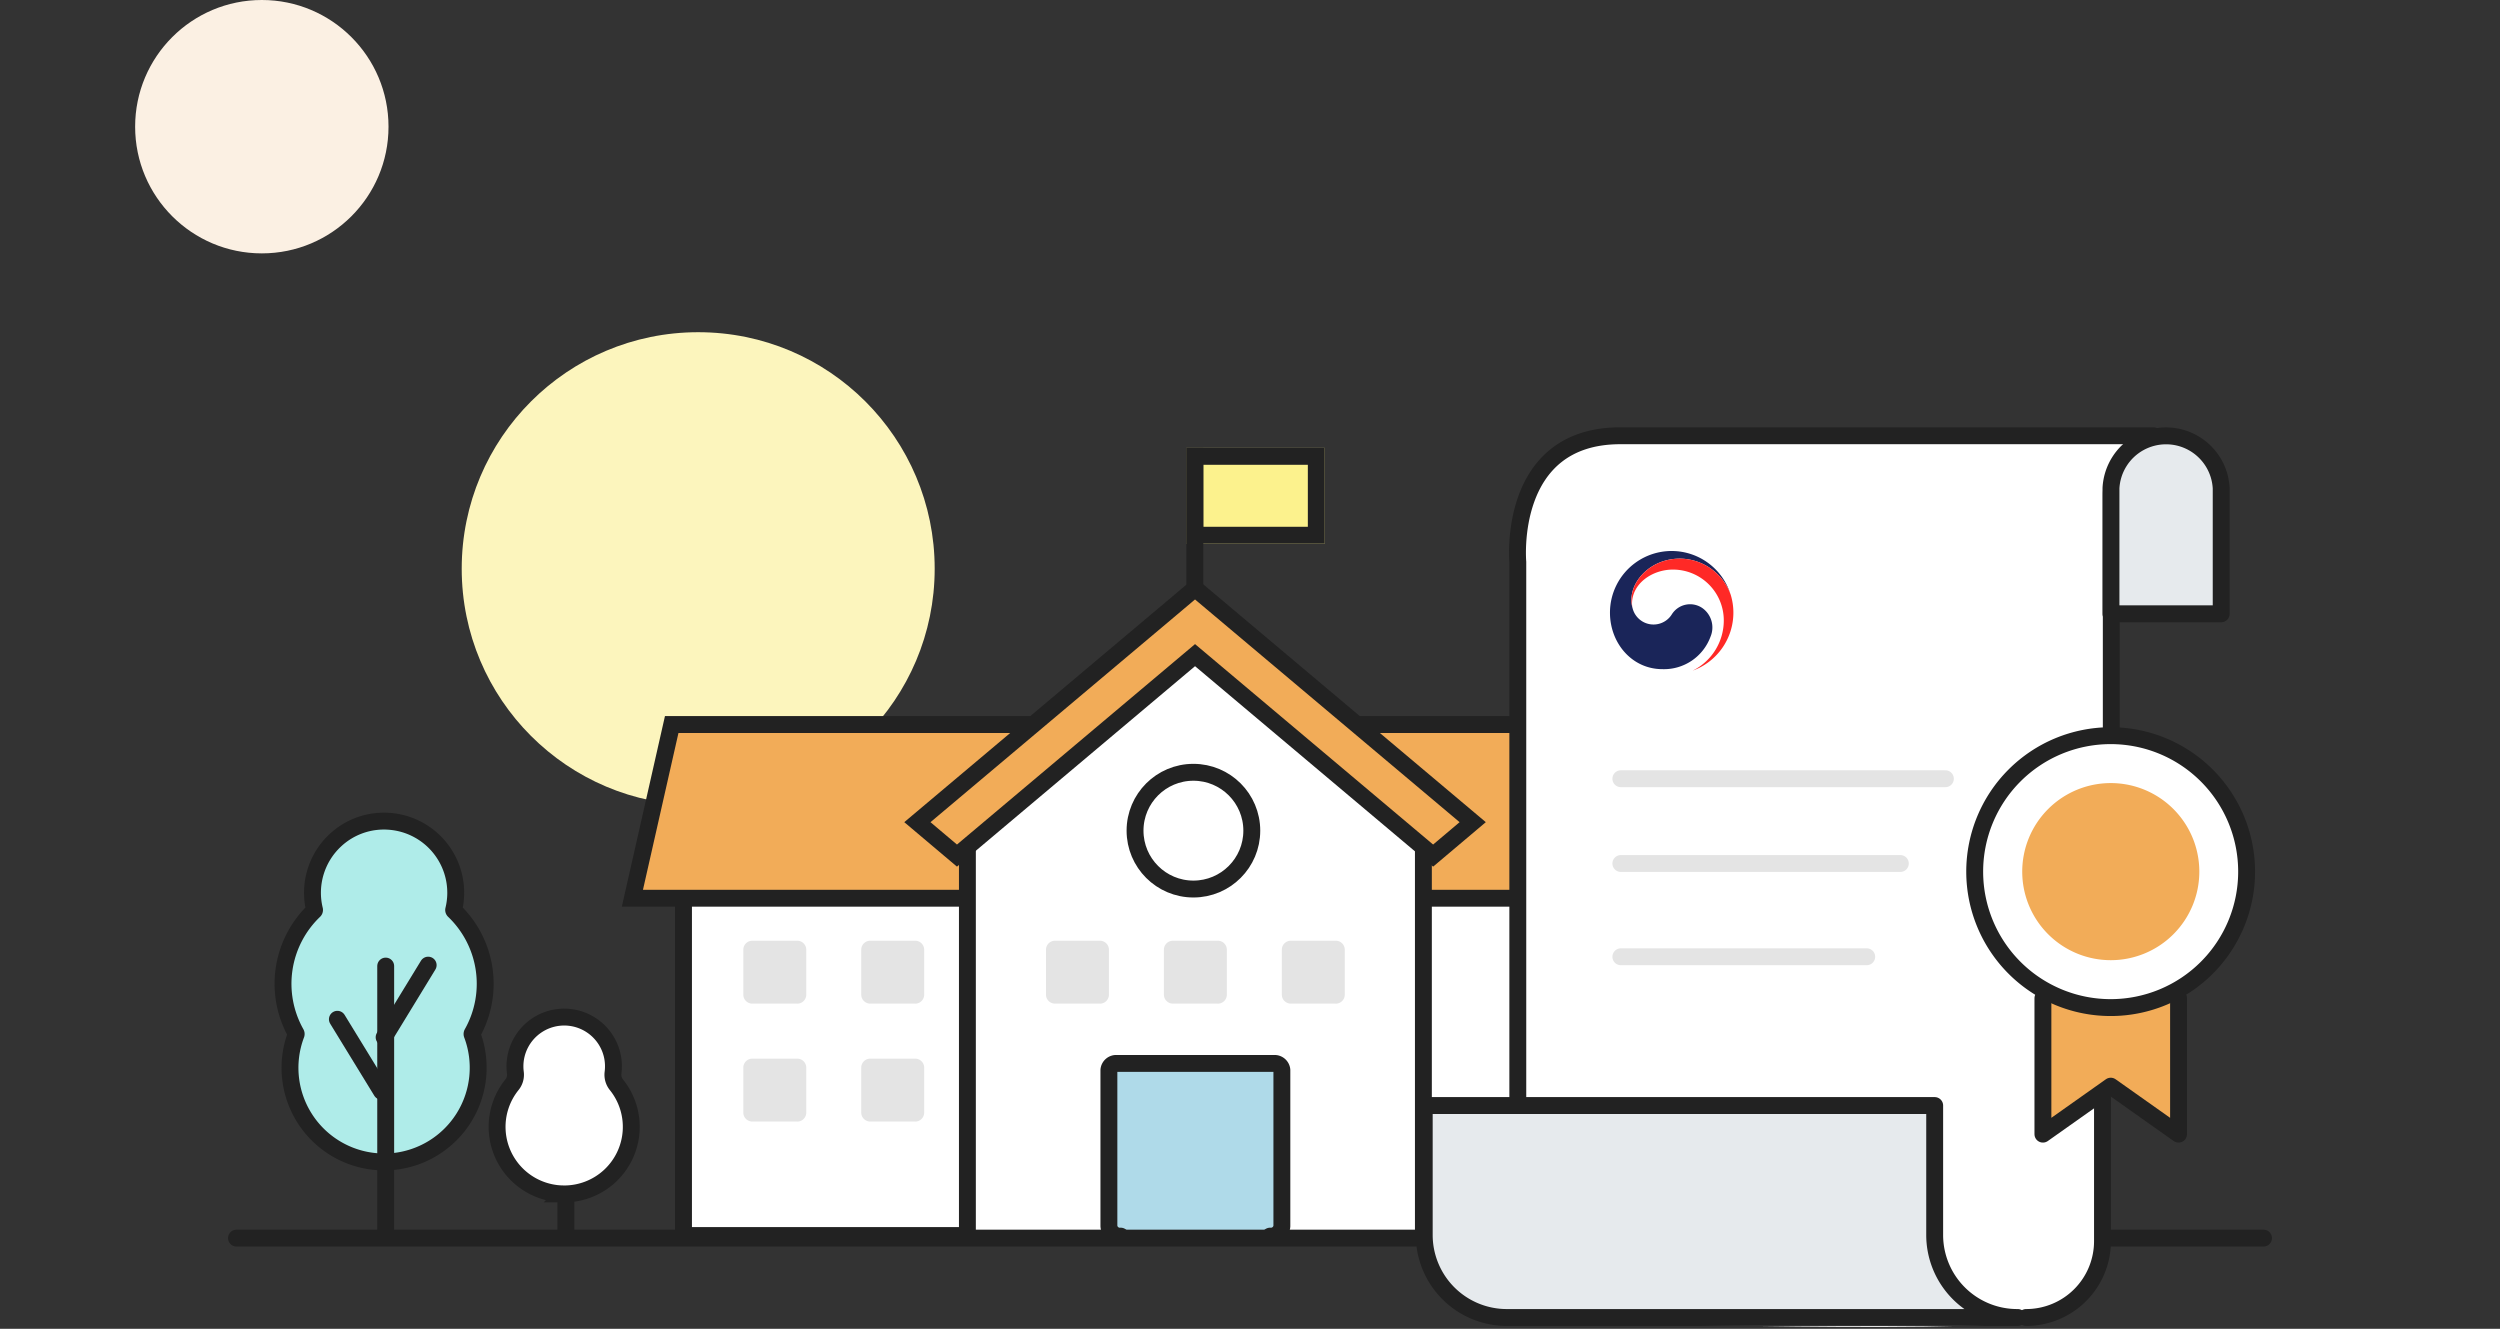 <svg xmlns="http://www.w3.org/2000/svg" xmlns:xlink="http://www.w3.org/1999/xlink" width="444" height="236" viewBox="0 0 444 236">
  <rect x="0" y="0" width="444" height="236" fill="#333333" stroke="none"/>
  <defs>
    <style>
      .cls-1, .cls-11, .cls-19, .cls-7 {
        fill: none;
      }

      .cls-2 {
        fill: rgba(255,191,191,0.5);
        opacity: 0;
      }

      .cls-3 {
        fill: #fcf5bd;
      }

      .cls-4 {
        fill: #fbf0e3;
      }

      .cls-5 {
        clip-path: url(#clip-path);
      }

      .cls-16, .cls-17, .cls-6, .cls-9 {
        fill: #fff;
      }

      .cls-10, .cls-11, .cls-13, .cls-14, .cls-17, .cls-18, .cls-22, .cls-6, .cls-7, .cls-8, .cls-9 {
        stroke: #222;
      }

      .cls-6, .cls-8 {
        stroke-miterlimit: 10;
      }

      .cls-10, .cls-11, .cls-13, .cls-14, .cls-17, .cls-18, .cls-19, .cls-22, .cls-6, .cls-7, .cls-8, .cls-9 {
        stroke-width: 3px;
      }

      .cls-11, .cls-13, .cls-17, .cls-18, .cls-19, .cls-22, .cls-7 {
        stroke-linecap: round;
      }

      .cls-13, .cls-17, .cls-18, .cls-19, .cls-22, .cls-7 {
        stroke-linejoin: round;
      }

      .cls-8 {
        fill: #afece9;
      }

      .cls-10, .cls-22, .cls-23 {
        fill: #f2ac58;
      }

      .cls-12 {
        fill: #e4e4e4;
      }

      .cls-13 {
        fill: #afdae9;
      }

      .cls-14 {
        fill: #fcf28d;
      }

      .cls-15 {
        fill: #222;
      }

      .cls-18 {
        fill: #e6eaed;
      }

      .cls-19 {
        stroke: #e4e4e4;
      }

      .cls-20 {
        fill: #1a2559;
      }

      .cls-21 {
        fill: #ff2926;
      }

      .cls-24 {
        stroke: none;
      }
    </style>
    <clipPath id="clip-path">
      <rect id="사각형_461121" data-name="사각형 461121" class="cls-1" width="363" height="163"/>
    </clipPath>
  </defs>
  <g id="SWKDIFDT2400_2" transform="translate(-622 -2035)">
    <g id="deco">
      <rect id="BG" class="cls-2" width="444" height="236" transform="translate(622 2035)"/>
      <circle id="타원_559" data-name="타원 559" class="cls-3" cx="42" cy="42" r="42" transform="translate(704 2094)"/>
      <circle id="타원_560" data-name="타원 560" class="cls-4" cx="22.5" cy="22.5" r="22.5" transform="translate(646 2035)"/>
    </g>
    <g id="img" transform="translate(663 2094)">
      <g id="그룹_626294" data-name="그룹 626294" transform="translate(-0.5 -0.616)">
        <path id="패스_3405" data-name="패스 3405" class="cls-6" d="M59.676,153.652a12.092,12.092,0,0,1-1.382-.079,11.91,11.91,0,0,1-7.911-19.254,2.825,2.825,0,0,0,.655-2.14A8.576,8.576,0,0,1,50.957,131a8.747,8.747,0,0,1,17.274-1.952,8.835,8.835,0,0,1,.143,3.092A2.833,2.833,0,0,0,69,134.3a11.91,11.91,0,0,1-9.328,19.356Z"/>
        <line id="선_263" data-name="선 263" class="cls-7" y1="7" transform="translate(60 154.19)"/>
        <path id="패스_3406" data-name="패스 3406" class="cls-8" d="M27.709,147.977a16.719,16.719,0,0,1-15.624-22.639.237.237,0,0,0-.013-.2,17.95,17.95,0,0,1,3.237-21.779.186.186,0,0,0,.048-.174A12.734,12.734,0,0,1,19,90.9a12.624,12.624,0,0,1,9.518-3.427,12.723,12.723,0,0,1,11.555,15.724.178.178,0,0,0,.053.164,17.95,17.95,0,0,1,3.236,21.778.251.251,0,0,0-.01.213,16.737,16.737,0,0,1-14.12,22.561Q28.47,147.976,27.709,147.977Z"/>
        <line id="선_264" data-name="선 264" class="cls-7" y2="48" transform="translate(28 113.19)"/>
        <line id="선_265" data-name="선 265" class="cls-7" x1="7.823" y2="12.811" transform="translate(27.72 113.024)"/>
        <line id="선_266" data-name="선 266" class="cls-7" x1="7.841" y1="12.8" transform="translate(19.419 122.638)"/>
        <g id="그룹_626323" data-name="그룹 626323" transform="translate(1203.314 -5306.301)">
          <rect id="사각형_461152" data-name="사각형 461152" class="cls-9" width="182.902" height="67.716" transform="translate(-1122.425 5399.631)"/>
          <path id="패스_3558" data-name="패스 3558" class="cls-10" d="M6.981,0H194.072l6.981,30.846H0Z" transform="translate(-1131.5 5376.595)"/>
          <g id="그룹_626323-2" data-name="그룹 626323" transform="translate(-1111.796 5352.421)">
            <path id="패스_3529" data-name="패스 3529" class="cls-9" d="M114.5,106.648V27.2a1.3,1.3,0,0,1,1.4-1.168L155.421,1.5l38.663,24.534a1.3,1.3,0,0,1,1.4,1.168v79.445" transform="translate(-74.708 8.385)"/>
            <path id="패스_3557" data-name="패스 3557" class="cls-11" d="M115,0" transform="translate(4.724 22.079)"/>
            <g id="그룹_626315" data-name="그룹 626315" transform="translate(53.754 62.569)">
              <path id="패스_3534" data-name="패스 3534" class="cls-12" d="M145.227,76.67h-7.979a1.6,1.6,0,0,1-1.6-1.6V67.1a1.6,1.6,0,0,1,1.6-1.6h7.979a1.6,1.6,0,0,1,1.6,1.6v7.978a1.6,1.6,0,0,1-1.6,1.6" transform="translate(-135.653 -65.5)"/>
              <path id="패스_3535" data-name="패스 3535" class="cls-12" d="M175.227,76.67h-7.979a1.6,1.6,0,0,1-1.6-1.6V67.1a1.6,1.6,0,0,1,1.6-1.6h7.979a1.6,1.6,0,0,1,1.6,1.6v7.978a1.6,1.6,0,0,1-1.6,1.6" transform="translate(-144.71 -65.5)"/>
              <path id="패스_3536" data-name="패스 3536" class="cls-12" d="M205.227,76.67h-7.979a1.6,1.6,0,0,1-1.6-1.6V67.1a1.6,1.6,0,0,1,1.6-1.6h7.979a1.6,1.6,0,0,1,1.6,1.6v7.978a1.6,1.6,0,0,1-1.6,1.6" transform="translate(-153.767 -65.5)"/>
            </g>
            <path id="패스_3556" data-name="패스 3556" class="cls-10" d="M172.042,43.013,127.151,5.225,122.724,1.5,118.575,5,73.415,43.013l7.031,5.936,42.283-35.6,42.283,35.6Z" transform="translate(-42.507 -1.5)"/>
            <g id="타원_571" data-name="타원 571" class="cls-9" transform="translate(68.065 31.154)">
              <circle class="cls-24" cx="11.868" cy="11.868" r="11.868"/>
              <circle class="cls-1" cx="11.868" cy="11.868" r="10.368"/>
            </g>
            <g id="그룹_626324" data-name="그룹 626324" transform="translate(129.847 62.569)">
              <path id="패스_3535-2" data-name="패스 3535" class="cls-12" d="M175.227,76.67h-7.979a1.6,1.6,0,0,1-1.6-1.6V67.1a1.6,1.6,0,0,1,1.6-1.6h7.979a1.6,1.6,0,0,1,1.6,1.6v7.978a1.6,1.6,0,0,1-1.6,1.6" transform="translate(-144.71 -65.5)"/>
              <path id="패스_3538" data-name="패스 3538" class="cls-12" d="M175.227,106.67h-7.979a1.6,1.6,0,0,1-1.6-1.6V97.1a1.6,1.6,0,0,1,1.6-1.6h7.979a1.6,1.6,0,0,1,1.6,1.6v7.978a1.6,1.6,0,0,1-1.6,1.6" transform="translate(-144.71 -74.557)"/>
            </g>
            <g id="그룹_626325" data-name="그룹 626325" transform="translate(0 62.569)">
              <path id="패스_3534-2" data-name="패스 3534" class="cls-12" d="M145.227,76.67h-7.979a1.6,1.6,0,0,1-1.6-1.6V67.1a1.6,1.6,0,0,1,1.6-1.6h7.979a1.6,1.6,0,0,1,1.6,1.6v7.978a1.6,1.6,0,0,1-1.6,1.6" transform="translate(-135.653 -65.5)"/>
              <path id="패스_3535-3" data-name="패스 3535" class="cls-12" d="M175.227,76.67h-7.979a1.6,1.6,0,0,1-1.6-1.6V67.1a1.6,1.6,0,0,1,1.6-1.6h7.979a1.6,1.6,0,0,1,1.6,1.6v7.978a1.6,1.6,0,0,1-1.6,1.6" transform="translate(-144.71 -65.5)"/>
              <path id="패스_3537" data-name="패스 3537" class="cls-12" d="M145.227,106.67h-7.979a1.6,1.6,0,0,1-1.6-1.6V97.1a1.6,1.6,0,0,1,1.6-1.6h7.979a1.6,1.6,0,0,1,1.6,1.6v7.978a1.6,1.6,0,0,1-1.6,1.6" transform="translate(-135.653 -74.557)"/>
              <path id="패스_3538-2" data-name="패스 3538" class="cls-12" d="M175.227,106.67h-7.979a1.6,1.6,0,0,1-1.6-1.6V97.1a1.6,1.6,0,0,1,1.6-1.6h7.979a1.6,1.6,0,0,1,1.6,1.6v7.978a1.6,1.6,0,0,1-1.6,1.6" transform="translate(-144.71 -74.557)"/>
            </g>
            <path id="패스_3559" data-name="패스 3559" class="cls-13" d="M152.594,160.169A1.952,1.952,0,0,1,150.5,158.4V130.68a1.3,1.3,0,0,1,1.4-1.18H179.82a1.3,1.3,0,0,1,1.4,1.18V158.4a1.952,1.952,0,0,1-2.094,1.769" transform="translate(-85.577 -45.136)"/>
          </g>
          <g id="그룹_626326" data-name="그룹 626326" transform="translate(-1032.109 5327.464)">
            <g id="사각형_461153" data-name="사각형 461153" class="cls-14" transform="translate(-1 0)">
              <rect class="cls-24" width="24.568" height="17.008"/>
              <rect class="cls-1" x="1.5" y="1.5" width="21.568" height="14.008"/>
            </g>
            <rect id="사각형_461154" data-name="사각형 461154" class="cls-15" width="3" height="25.512" transform="translate(-1 0)"/>
          </g>
        </g>
        <path id="패스_3409" data-name="패스 3409" class="cls-7" d="M361.5,161.5H1.5"/>
        <g id="그룹_1819" data-name="그룹 1819" transform="translate(212.444 19.008)">
          <g id="그룹_1817" data-name="그룹 1817">
            <g id="그룹_1814" data-name="그룹 1814" transform="translate(16.562)">
              <path id="패스_7378" data-name="패스 7378" class="cls-16" d="M421.238,640.759v76.17s.671,13.374-12.842,15.854-90.107,0-90.107,0v-83Z" transform="translate(-316.348 -575.623)"/>
              <path id="패스_2948" data-name="패스 2948" class="cls-17" d="M424.638,190.51V146.425s0-.185,0-.512V134.505A11.166,11.166,0,0,1,432.11,124H337.451c-20.24,0-18.215,22.426-18.215,22.426v95.02" transform="translate(-319.18 -124)"/>
              <path id="패스_2949" data-name="패스 2949" class="cls-7" d="M379.18,235.215a13.551,13.551,0,0,0,13.552-13.552V195.339" transform="translate(-288.836 -78.62)"/>
            </g>
            <g id="그룹_1815" data-name="그룹 1815" transform="translate(0 118.952)">
              <path id="패스_2950" data-name="패스 2950" class="cls-18" d="M322.926,240.643h90.655a14.66,14.66,0,0,1-14.746-14.574V203H308.18v23.069A14.66,14.66,0,0,0,322.926,240.643Z" transform="translate(-308.18 -203)"/>
            </g>
            <g id="그룹_1816" data-name="그룹 1816" transform="translate(34.919 60.909)">
              <line id="선_815" data-name="선 815" class="cls-19" x2="49.637" transform="translate(0 15.057)"/>
              <line id="선_816" data-name="선 816" class="cls-19" x2="57.637"/>
              <line id="선_817" data-name="선 817" class="cls-19" x2="43.666" transform="translate(0 31.62)"/>
            </g>
            <path id="패스_2951" data-name="패스 2951" class="cls-18" d="M408.754,155.62V133.313a9.8,9.8,0,0,0-19.574,0V155.62Z" transform="translate(-267.216 -124)"/>
            <g id="그룹_629926" data-name="그룹 629926" transform="translate(32.995 20.447)">
              <g id="그룹_503" data-name="그룹 503" transform="translate(0 0.017)">
                <path id="패스_899" data-name="패스 899" class="cls-20" d="M196.134,99.336a3.832,3.832,0,0,0-5.45,1.144,3.835,3.835,0,0,1-6.933-1.054h0l-.011-.04-.013-.049a4.913,4.913,0,0,1-.2-1.524c0-3.437,3.526-7.263,8.6-7.263a9.686,9.686,0,0,1,8.943,6.159c-.013-.038-.024-.077-.038-.116a10.953,10.953,0,0,0-21.313,3.553c0,5.406,3.9,10.034,9.308,10.034a8.8,8.8,0,0,0,8.543-5.752A4.22,4.22,0,0,0,196.134,99.336Z" transform="translate(-179.727 -89.194)"/>
              </g>
              <g id="그룹_504" data-name="그룹 504" transform="translate(3.804 1.373)">
                <path id="패스_900" data-name="패스 900" class="cls-21" d="M200.94,96.849a9.657,9.657,0,0,0-9.012-6.373c-5.078,0-8.6,3.826-8.6,7.263a4.913,4.913,0,0,0,.2,1.524,3.235,3.235,0,0,1-.1-.782c0-3.579,3.584-6.06,7.267-6.06a9.03,9.03,0,0,1,9.031,9.029,9.956,9.956,0,0,1-5.519,8.919v0a10.956,10.956,0,0,0,7.223-10.3A10.831,10.831,0,0,0,200.94,96.849Z" transform="translate(-183.324 -90.476)"/>
              </g>
            </g>
          </g>
          <g id="그룹_1818" data-name="그룹 1818" transform="translate(97.872 53.263)">
            <path id="패스_2952" data-name="패스 2952" class="cls-22" d="M405.243,200.964V225.11L393.2,216.588l-12.046,8.522V200.964" transform="translate(-369.148 -154.341)"/>
            <path id="패스_2953" data-name="패스 2953" class="cls-17" d="M397.27,218.292a24.146,24.146,0,1,1,24.093-24.144A24.143,24.143,0,0,1,397.27,218.292Z" transform="translate(-373.18 -170)"/>
            <path id="패스_2954" data-name="패스 2954" class="cls-23" d="M394.449,207.044a15.726,15.726,0,1,1,15.693-15.724A15.724,15.724,0,0,1,394.449,207.044Z" transform="translate(-370.358 -167.172)"/>
          </g>
        </g>
      </g>
    </g>
  </g>
</svg>
